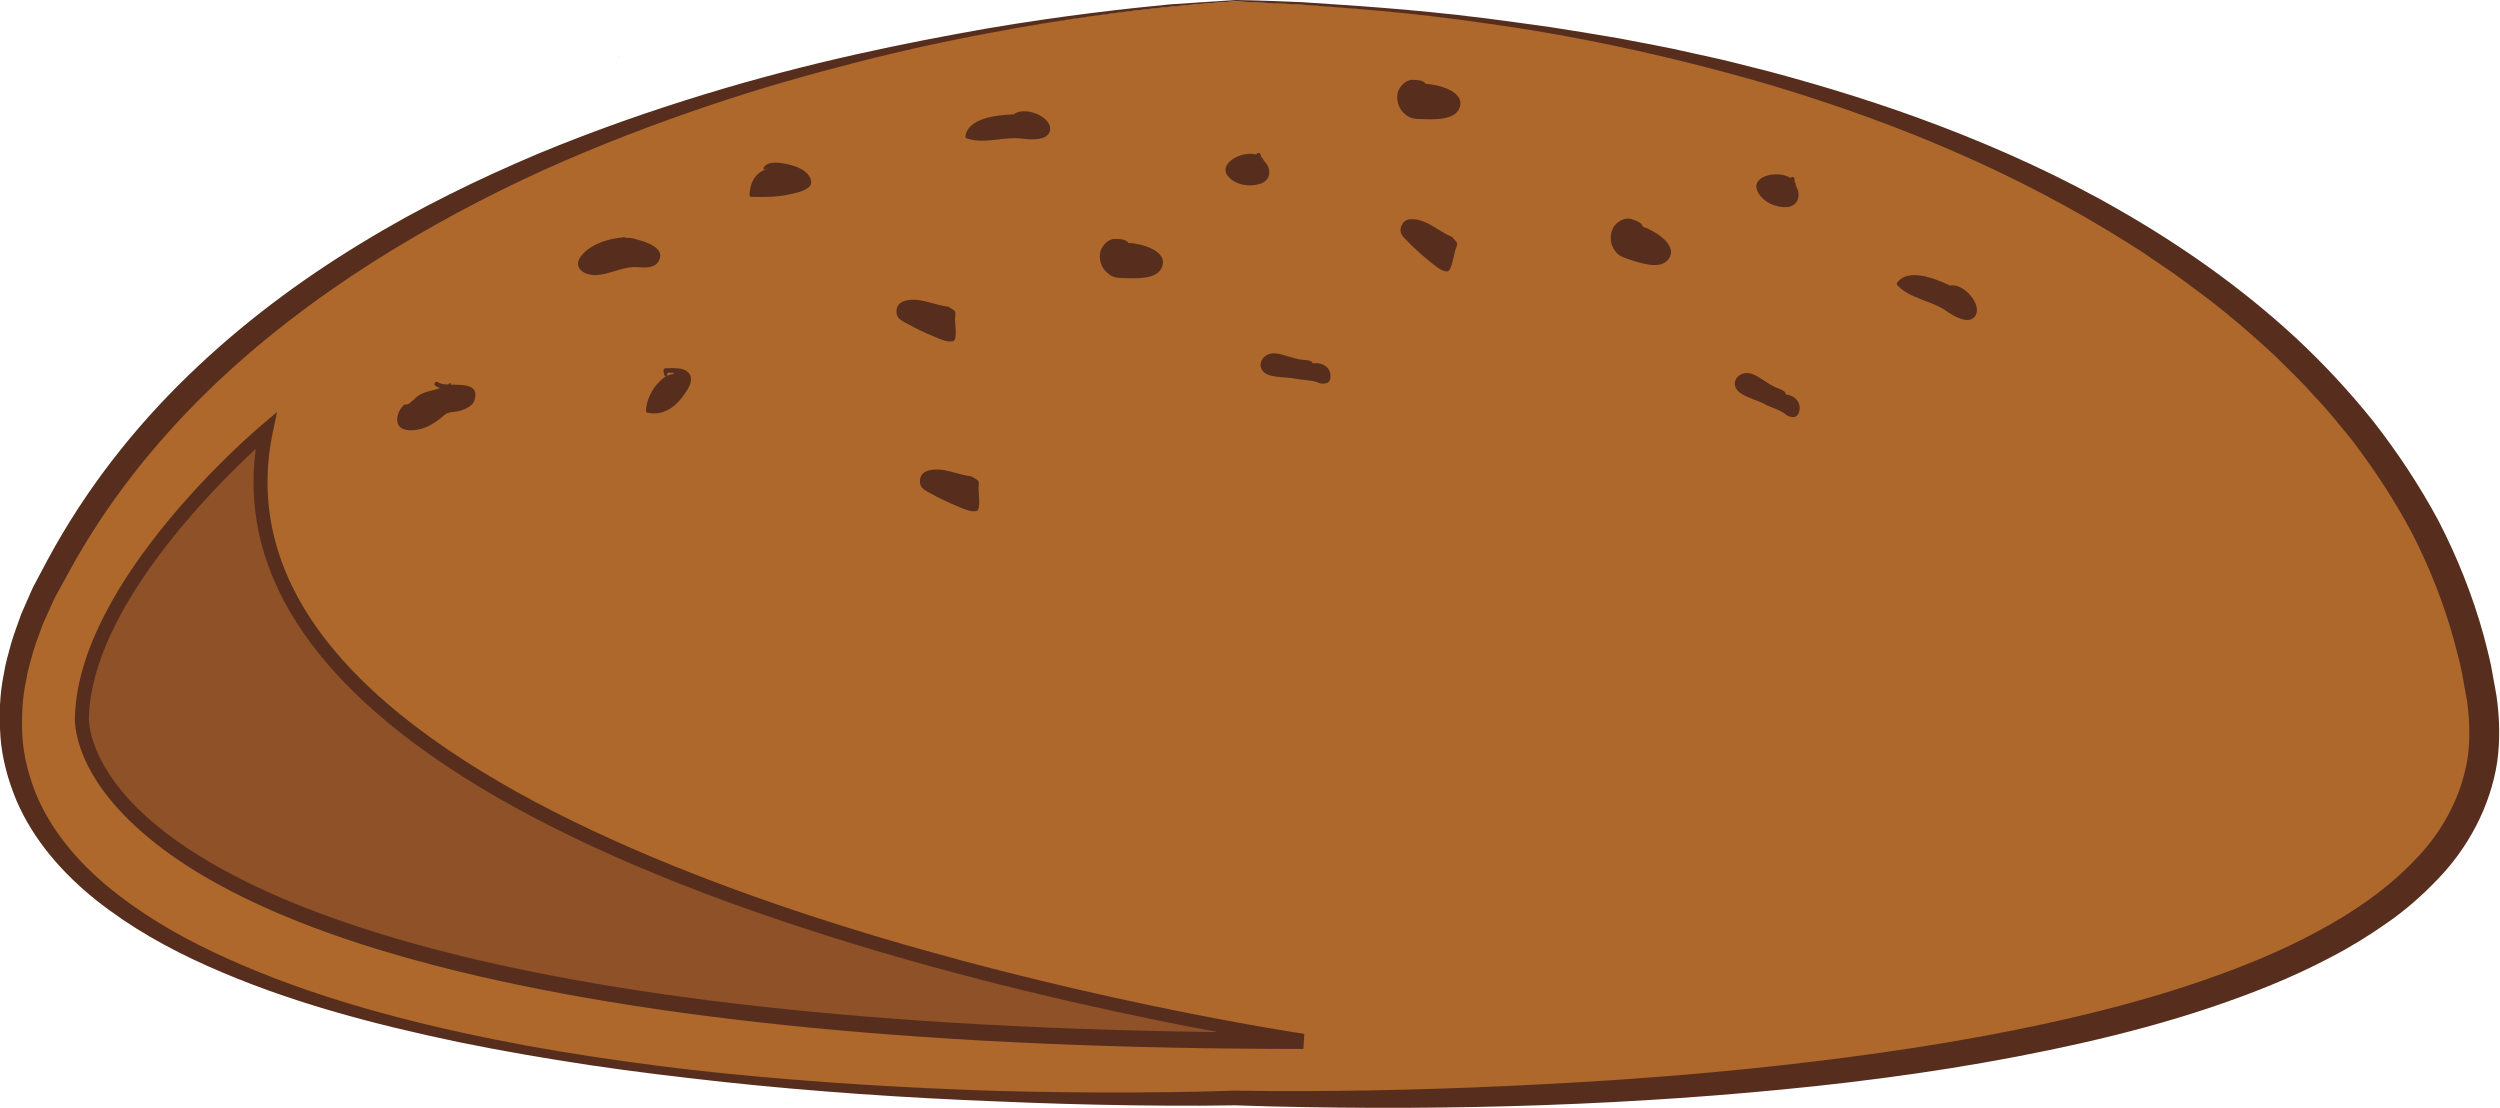 <?xml version="1.0" encoding="UTF-8" standalone="no"?>
<!-- Created with Inkscape (http://www.inkscape.org/) -->

<svg
   xmlns:dc="http://purl.org/dc/elements/1.1/"
   xmlns:cc="http://creativecommons.org/ns#"
   xmlns:rdf="http://www.w3.org/1999/02/22-rdf-syntax-ns#"
   xmlns:svg="http://www.w3.org/2000/svg"
   xmlns="http://www.w3.org/2000/svg"
   xmlns:sodipodi="http://sodipodi.sourceforge.net/DTD/sodipodi-0.dtd"
   xmlns:inkscape="http://www.inkscape.org/namespaces/inkscape"
   width="1889.764"
   height="837.606"
   viewBox="0 0 500 221.617"
   version="1.1"
   id="svg1194"
   inkscape:version="0.92.3 (2405546, 2018-03-11)"
   sodipodi:docname="top-bun.svg">
  <defs
     id="defs1188" />
  <sodipodi:namedview
     id="base"
     pagecolor="#ffffff"
     bordercolor="#666666"
     borderopacity="1.0"
     inkscape:pageopacity="0.0"
     inkscape:pageshadow="2"
     inkscape:zoom="0.33257417"
     inkscape:cx="982.10333"
     inkscape:cy="322.96506"
     inkscape:document-units="mm"
     inkscape:current-layer="layer1"
     showgrid="false"
     inkscape:window-width="1366"
     inkscape:window-height="731"
     inkscape:window-x="0"
     inkscape:window-y="18"
     inkscape:window-maximized="0"
     units="px" />
  <g
     inkscape:label="Layer 1"
     inkscape:groupmode="layer"
     id="layer1"
     transform="translate(12.552,107.713)">
    <g
       transform="matrix(1.433,0,0,1.433,-258.092,-107.713)"
       id="g1186">
      <path
         style="fill:#de6826;fill-opacity:1;fill-rule:nonzero;stroke:none;stroke-width:1"
         d="m 257.935,7.906 c -0.18,0.055 -0.363,0.094 -0.543,0.121 0.199,-0.008 0.395,-0.043 0.543,-0.121"
         id="path178-6"
         inkscape:connector-curvature="0" />
      <path
         style="fill:#ae682b;fill-opacity:1;fill-rule:nonzero;stroke:none;stroke-width:1"
         d="m 343.857,0.195 c 0,0 -128.793,5.641 -166.398,82.73 -37.605,77.09 166.398,70.508 166.398,70.508 0,0 182.953,6.309 173.922,-55.465 C 509.947,44.383 443.509,3.641 343.857,0.195"
         id="path1002-1"
         inkscape:connector-curvature="0" />
      <path
         style="fill:#572e1e;fill-opacity:1;fill-rule:nonzero;stroke:none;stroke-width:1"
         d="m 343.861,0 c 0,0 3.191,0.039 9.172,0.301 5.973,0.418 14.746,0.871 25.844,2.277 2.773,0.352 5.688,0.77 8.746,1.191 3.051,0.48 6.246,0.977 9.57,1.559 3.305,0.66 6.773,1.234 10.32,2.074 1.773,0.406 3.594,0.77 5.426,1.227 1.832,0.465 3.691,0.934 5.582,1.414 7.539,2.027 15.5,4.457 23.707,7.59 8.195,3.137 16.664,6.922 25.047,11.754 8.383,4.816 16.738,10.609 24.453,17.73 3.844,3.578 7.5,7.492 10.899,11.738 3.34,4.297 6.418,8.914 9.074,13.871 2.582,5.008 4.715,10.301 6.273,15.914 0.352,1.414 0.758,2.863 1.043,4.266 0.254,1.395 0.504,2.789 0.758,4.191 0.441,3.105 0.527,6.125 0.102,9.238 -0.942,6.172 -4.039,11.988 -8.352,16.422 -2.137,2.238 -4.473,4.289 -7,6.035 -2.516,1.77 -5.133,3.387 -7.856,4.793 -5.422,2.879 -11.148,5.129 -16.98,7.086 -5.84,1.953 -11.82,3.547 -17.871,4.922 -12.113,2.734 -24.516,4.645 -37.059,5.992 -25.09,2.676 -50.707,3.457 -76.277,2.828 l -4.734,-0.145 -4.805,0.051 c -3.199,0.012 -6.395,-0.008 -9.586,-0.055 -6.387,-0.086 -12.762,-0.277 -19.121,-0.555 -12.723,-0.496 -25.379,-1.359 -37.891,-2.699 -6.254,-0.691 -12.48,-1.426 -18.648,-2.348 -6.168,-0.926 -12.289,-1.984 -18.34,-3.219 -12.074,-2.531 -23.953,-5.664 -35.008,-10.605 -5.52,-2.453 -10.812,-5.426 -15.535,-9.168 -4.691,-3.738 -8.812,-8.41 -11.199,-14.012 -1.148,-2.793 -1.969,-5.746 -2.199,-8.742 -0.207,-2.984 -0.137,-5.996 0.469,-8.871 0.207,-1.461 0.66,-2.848 1.02,-4.258 0.398,-1.398 0.957,-2.766 1.43,-4.145 l 1.254,-2.859 0.211,-0.473 0.102,-0.238 c 0.086,-0.184 0.094,-0.184 0.145,-0.285 0.66,-1.238 1.32,-2.477 1.973,-3.707 5.301,-9.824 12.105,-18.441 19.633,-25.703 7.523,-7.289 15.695,-13.312 23.945,-18.336 8.238,-5.059 16.59,-9.082 24.664,-12.508 8.105,-3.375 15.969,-6.086 23.43,-8.375 14.93,-4.566 28.285,-7.215 39.289,-9.164 11.023,-1.879 19.75,-2.809 25.711,-3.391 L 343.857,0 Z m -0.004,0.195 c -0.098,0.004 -3.27,0.152 -9.125,0.742 -5.949,0.609 -14.668,1.641 -25.633,3.734 -2.746,0.496 -5.621,1.113 -8.637,1.742 -3.004,0.688 -6.148,1.398 -9.402,2.246 -6.508,1.664 -13.511,3.617 -20.859,6.109 -7.348,2.477 -15.066,5.398 -22.984,8.961 -7.898,3.594 -15.969,7.871 -23.98,12.941 -7.98,5.109 -15.898,11.062 -23.164,18.188 -7.254,7.117 -13.879,15.391 -19.047,24.859 -0.648,1.18 -1.297,2.367 -1.949,3.555 l -0.094,0.172 -0.109,0.238 -0.215,0.473 -0.426,0.945 -0.859,1.895 c -0.434,1.246 -0.953,2.461 -1.332,3.746 -0.344,1.297 -0.789,2.578 -0.984,3.91 -0.598,2.633 -0.719,5.336 -0.594,8.023 0.145,2.695 0.828,5.344 1.805,7.887 2.035,5.086 5.73,9.52 10.125,13.176 4.422,3.66 9.484,6.672 14.84,9.195 10.719,5.07 22.434,8.516 34.418,11.148 5.996,1.328 12.086,2.43 18.23,3.363 6.145,0.934 12.344,1.75 18.59,2.367 12.484,1.254 25.121,2.031 37.816,2.441 6.348,0.176 12.711,0.242 19.078,0.219 3.184,-0.012 6.367,-0.051 9.551,-0.117 l 4.766,-0.137 4.836,0.059 c 12.738,0.066 25.488,-0.281 38.156,-0.953 12.672,-0.645 25.27,-1.652 37.699,-3.156 12.422,-1.496 24.695,-3.441 36.594,-6.238 5.945,-1.402 11.801,-3.008 17.473,-4.957 5.668,-1.949 11.195,-4.176 16.328,-6.957 5.137,-2.746 9.91,-6.055 13.73,-10.102 3.875,-3.996 6.441,-8.953 7.258,-14.188 0.359,-2.605 0.262,-5.352 -0.09,-7.883 -0.254,-1.402 -0.508,-2.797 -0.762,-4.191 -0.277,-1.371 -0.66,-2.637 -0.973,-3.957 -1.418,-5.242 -3.422,-10.324 -5.84,-15.086 -2.496,-4.734 -5.41,-9.16 -8.582,-13.305 -1.66,-2.012 -3.262,-4.051 -5.047,-5.91 -1.699,-1.934 -3.555,-3.699 -5.352,-5.488 -3.711,-3.461 -7.512,-6.723 -11.488,-9.609 -0.992,-0.723 -1.965,-1.469 -2.957,-2.176 -1.008,-0.684 -2.008,-1.363 -3.008,-2.043 -1.973,-1.395 -4.047,-2.594 -6.051,-3.855 -16.246,-9.816 -32.731,-16.051 -47.563,-20.48 -14.891,-4.32 -28.215,-6.965 -39.266,-8.48 -11.043,-1.625 -19.813,-2.156 -25.773,-2.609 -5.844,-0.293 -9.016,-0.449 -9.148,-0.457"
         id="path1004-2"
         inkscape:connector-curvature="0" />
      <path
         style="fill:#8f5128;fill-opacity:1;fill-rule:nonzero;stroke:none;stroke-width:1"
         d="m 182.783,99.965 c 0,0 -4.387,45.133 170.473,45.125 0,0 -157.938,-22.777 -144.777,-85.031 0,0 -25.07,21.105 -25.695,39.906"
         id="path1006-7"
         inkscape:connector-curvature="0" />
      <path
         style="fill:#572e1e;fill-opacity:1;fill-rule:nonzero;stroke:none;stroke-width:1"
         d="m 207.04,62.652 c -5.961,5.508 -22.781,22.344 -23.281,37.344 -0.008,0.105 -0.348,5.121 5.684,11.672 10.762,11.695 44.77,31.031 151.848,32.375 -10.957,-2.035 -28.312,-5.664 -46.816,-11.102 -41.438,-12.176 -68.582,-27.141 -80.688,-44.473 -5.684,-8.141 -7.949,-16.812 -6.746,-25.816 z m 146.215,83.746 h -0.035 c -51.078,0 -91.848,-4.031 -121.184,-11.652 -21.215,-5.512 -36.082,-12.918 -44.191,-21.848 -6.512,-7.168 -6.059,-12.754 -6.035,-12.984 0.629,-18.957 25.004,-39.707 26.039,-40.582 l 2.172,-1.836 -0.586,2.77 c -2,9.453 0.004,18.566 5.953,27.086 28.297,40.527 136.914,56.785 138.008,56.941 l -0.141,2.105"
         id="path1008-0"
         inkscape:connector-curvature="0" />
      <path
         style="fill:#572e1e;fill-opacity:1;fill-rule:nonzero;stroke:none;stroke-width:1"
         d="m 443.505,39.852 c -2.207,-1.062 -5.996,-2.492 -7.426,-0.328 v 0.207 c 1.73,1.953 4.84,2.207 6.957,3.703 0.82,0.574 3.027,1.973 3.957,0.715 1.148,-1.582 -1.633,-4.711 -3.488,-4.297"
         id="path1010-9"
         inkscape:connector-curvature="0" />
      <path
         style="fill:#572e1e;fill-opacity:1;fill-rule:nonzero;stroke:none;stroke-width:1"
         d="m 420.595,55.043 -0.055,-0.16 c -0.105,-0.395 -0.875,-0.609 -1.156,-0.734 -1.215,-0.469 -2.164,-1.398 -3.367,-1.906 -1.965,-0.836 -3.617,1.402 -1.691,2.668 1.051,0.699 2.305,0.934 3.414,1.535 0.828,0.449 2.078,0.762 2.793,1.363 0.309,0.27 0.676,0.395 1.078,0.402 0.723,0.027 0.949,-0.875 0.914,-1.418 -0.066,-1.016 -1.008,-1.645 -1.93,-1.75"
         id="path1012-3"
         inkscape:connector-curvature="0" />
      <path
         style="fill:#572e1e;fill-opacity:1;fill-rule:nonzero;stroke:none;stroke-width:1"
         d="m 420.814,28.898 c 0.656,-0.055 1.203,-0.43 1.437,-1.043 0.141,-0.359 0.141,-0.797 0.055,-1.176 -0.062,-0.262 -0.227,-0.562 -0.348,-0.875 l 0.039,-0.066 c -0.039,-0.121 -0.094,-0.223 -0.16,-0.316 -0.027,-0.133 -0.047,-0.266 -0.027,-0.387 0.062,-0.348 -0.434,-0.469 -0.555,-0.188 -1.75,-1.137 -5.605,-0.328 -4.625,1.832 0.676,1.504 2.602,2.359 4.184,2.219"
         id="path1014-6"
         inkscape:connector-curvature="0" />
      <path
         style="fill:#572e1e;fill-opacity:1;fill-rule:nonzero;stroke:none;stroke-width:1"
         d="m 400.618,31.625 c -0.152,-0.641 -1.109,-0.895 -1.664,-1.07 -0.844,-0.273 -2.047,0.461 -2.434,1.184 -0.488,0.91 -0.5,2.047 0.027,2.953 0.602,1.023 1.164,1.172 2.219,1.523 1.418,0.461 4.285,1.504 5.434,-0.019 1.531,-2.043 -2.117,-4.082 -3.582,-4.57"
         id="path1016-0"
         inkscape:connector-curvature="0" />
      <path
         style="fill:#572e1e;fill-opacity:1;fill-rule:nonzero;stroke:none;stroke-width:1"
         d="m 370.318,11.703 c -0.32,-0.57 -1.316,-0.543 -1.898,-0.555 -0.891,-0.027 -1.832,1.016 -2.004,1.824 -0.207,1.016 0.105,2.098 0.867,2.82 0.855,0.809 1.449,0.801 2.555,0.828 1.496,0.047 4.531,0.234 5.211,-1.551 0.895,-2.379 -3.18,-3.309 -4.73,-3.367"
         id="path1018-6"
         inkscape:connector-curvature="0" />
      <path
         style="fill:#572e1e;fill-opacity:1;fill-rule:nonzero;stroke:none;stroke-width:1"
         d="m 374.134,33.234 -0.055,-0.133 c -1.863,-0.734 -3.527,-2.48 -5.633,-2.512 -0.797,-0.019 -1.316,0.32 -1.559,1.082 -0.301,0.93 0.328,1.422 0.922,2.031 0.996,1.023 2.074,1.984 3.195,2.875 0.613,0.492 1.484,1.301 2.32,1.309 0.621,0 0.969,-2.434 1.102,-2.875 0.074,-0.254 0.422,-0.906 0.242,-1.168 -0.168,-0.242 -0.344,-0.441 -0.535,-0.609"
         id="path1020-2"
         inkscape:connector-curvature="0" />
      <path
         style="fill:#572e1e;fill-opacity:1;fill-rule:nonzero;stroke:none;stroke-width:1"
         d="m 354.579,50.73 -0.09,-0.145 c -0.207,-0.348 -1.008,-0.336 -1.32,-0.363 -1.297,-0.125 -2.461,-0.746 -3.766,-0.895 -2.117,-0.242 -3.078,2.367 -0.867,3.043 1.203,0.367 2.473,0.238 3.703,0.5 0.922,0.207 2.199,0.152 3.066,0.527 0.375,0.168 0.762,0.188 1.156,0.086 0.695,-0.188 0.656,-1.113 0.469,-1.629 -0.355,-0.949 -1.43,-1.297 -2.352,-1.125"
         id="path1022-6"
         inkscape:connector-curvature="0" />
      <path
         style="fill:#572e1e;fill-opacity:1;fill-rule:nonzero;stroke:none;stroke-width:1"
         d="m 348.497,24.18 c 0.039,-0.383 -0.082,-0.816 -0.281,-1.148 -0.133,-0.223 -0.367,-0.477 -0.574,-0.742 l 0.019,-0.074 c -0.066,-0.105 -0.16,-0.18 -0.246,-0.262 -0.062,-0.113 -0.121,-0.234 -0.129,-0.359 -0.047,-0.348 -0.555,-0.328 -0.594,-0.019 -2,-0.602 -5.461,1.262 -3.918,3.066 1.07,1.242 3.168,1.523 4.641,0.938 0.613,-0.234 1.027,-0.75 1.082,-1.398"
         id="path1024-1"
         inkscape:connector-curvature="0" />
      <path
         style="fill:#572e1e;fill-opacity:1;fill-rule:nonzero;stroke:none;stroke-width:1"
         d="m 328.814,33.898 c -0.328,-0.57 -1.316,-0.543 -1.898,-0.551 -0.895,-0.031 -1.836,1.012 -2.004,1.824 -0.207,1.012 0.094,2.094 0.863,2.816 0.855,0.809 1.441,0.801 2.551,0.828 1.504,0.047 4.539,0.234 5.207,-1.551 0.902,-2.379 -3.168,-3.309 -4.719,-3.367"
         id="path1026-8"
         inkscape:connector-curvature="0" />
      <path
         style="fill:#572e1e;fill-opacity:1;fill-rule:nonzero;stroke:none;stroke-width:1"
         d="m 312.822,15.965 c -2.445,0.074 -6.469,0.543 -6.742,3.121 l 0.094,0.188 c 2.437,0.93 5.324,-0.273 7.879,0.082 0.988,0.133 3.602,0.359 3.848,-1.184 0.289,-1.926 -3.621,-3.43 -5.078,-2.207"
         id="path1028-7"
         inkscape:connector-curvature="0" />
      <path
         style="fill:#572e1e;fill-opacity:1;fill-rule:nonzero;stroke:none;stroke-width:1"
         d="m 307.822,67.051 c -0.238,-0.191 -0.461,-0.332 -0.688,-0.434 l -0.094,-0.113 c -1.992,-0.18 -4.082,-1.391 -6.113,-0.828 -0.762,0.219 -1.172,0.688 -1.191,1.484 -0.027,0.98 0.715,1.27 1.465,1.684 1.242,0.707 2.547,1.316 3.883,1.863 0.715,0.301 1.777,0.824 2.586,0.602 0.594,-0.18 0.246,-2.613 0.246,-3.074 0,-0.266 0.148,-0.988 -0.094,-1.184"
         id="path1030-9"
         inkscape:connector-curvature="0" />
      <path
         style="fill:#572e1e;fill-opacity:1;fill-rule:nonzero;stroke:none;stroke-width:1"
         d="m 304.388,47.605 c 0.602,-0.168 0.246,-2.602 0.246,-3.074 0.008,-0.254 0.16,-0.984 -0.086,-1.184 -0.234,-0.188 -0.461,-0.32 -0.688,-0.434 l -0.094,-0.102 c -1.992,-0.188 -4.078,-1.391 -6.109,-0.828 -0.77,0.219 -1.176,0.676 -1.195,1.477 -0.027,0.988 0.715,1.27 1.457,1.691 1.25,0.707 2.559,1.316 3.883,1.863 0.727,0.293 1.789,0.828 2.586,0.59"
         id="path1032-2"
         inkscape:connector-curvature="0" />
      <path
         style="fill:#572e1e;fill-opacity:1;fill-rule:nonzero;stroke:none;stroke-width:1"
         d="m 281.865,23.07 c -0.949,-0.262 -3.375,-0.836 -3.957,0.367 -0.066,0.133 0.062,0.246 0.195,0.215 0.148,-0.035 0.293,-0.074 0.434,-0.113 l 0.008,0.019 c -1.625,0.406 -2.5,1.676 -2.594,3.668 0,0.148 0.082,0.242 0.234,0.254 1.863,0.035 3.695,0.047 5.52,-0.387 0.703,-0.16 2.969,-0.582 2.855,-1.73 -0.141,-1.297 -1.586,-1.984 -2.695,-2.293"
         id="path1034-0"
         inkscape:connector-curvature="0" />
      <path
         style="fill:#572e1e;fill-opacity:1;fill-rule:nonzero;stroke:none;stroke-width:1"
         d="m 264.423,52.41 c 0.059,-0.129 0.086,-0.262 0.113,-0.395 0.254,0 0.566,0 0.867,0.012 -0.059,0.234 -0.199,0.168 -0.621,0.289 -0.152,0.039 -0.293,0.105 -0.422,0.168 z m -0.195,-1.016 c -0.168,0 -0.293,0.18 -0.281,0.34 0.016,0.234 0.047,0.453 0.141,0.66 0.047,0.102 0.168,0.141 0.254,0.102 -0.426,0.234 -0.801,0.594 -1.121,0.93 -0.957,1.008 -1.652,2.484 -1.719,3.875 -0.012,0.141 0.055,0.262 0.207,0.301 2.574,0.555 4.379,-1.223 5.613,-3.281 0.469,-0.781 0.77,-1.73 0.008,-2.418 -0.734,-0.668 -2.191,-0.508 -3.102,-0.508"
         id="path1036-2"
         inkscape:connector-curvature="0" />
      <path
         style="fill:#572e1e;fill-opacity:1;fill-rule:nonzero;stroke:none;stroke-width:1"
         d="m 263.341,36.316 c 0.766,-1.605 -1.465,-2.48 -3.223,-2.922 l -0.039,-0.012 c -0.395,-0.141 -0.77,-0.188 -1.332,-0.195 l -0.16,-0.047 c -0.16,0 -0.234,-0.152 -0.246,-0.019 -2.066,0.195 -4.258,0.836 -5.66,2.34 -1.652,1.77 0.059,3.035 1.996,2.926 1.68,-0.105 3.262,-1 4.953,-1.102 1.27,-0.066 3.035,0.449 3.711,-0.969"
         id="path1038-3"
         inkscape:connector-curvature="0" />
      <path
         style="fill:#572e1e;fill-opacity:1;fill-rule:nonzero;stroke:none;stroke-width:1"
         d="m 234.236,53.68 0.031,-0.019 c 0.094,-0.094 -0.059,-0.254 -0.16,-0.168 -0.086,0.066 -0.18,0.113 -0.273,0.18 -0.562,-0.027 -1.062,-0.105 -1.344,-0.32 -0.312,-0.234 -0.707,0.227 -0.395,0.469 0.215,0.16 0.441,0.273 0.664,0.359 -1.059,0.348 -2.188,0.449 -3.109,1.09 -0.312,0.293 -0.629,0.574 -0.949,0.844 -0.789,0.66 -0.602,0.152 -0.941,0.387 -0.355,0.254 -0.723,0.855 -0.855,1.289 -0.855,2.988 2.914,2.48 4.543,1.523 0.684,-0.406 1.352,-0.848 1.926,-1.402 0.461,-0.43 1.344,-0.387 1.945,-0.523 0.789,-0.18 1.977,-0.652 2.246,-1.516 0.727,-2.285 -1.531,-2.145 -3.328,-2.191"
         id="path1040-7"
         inkscape:connector-curvature="0" />
    </g>
  </g>
</svg>
